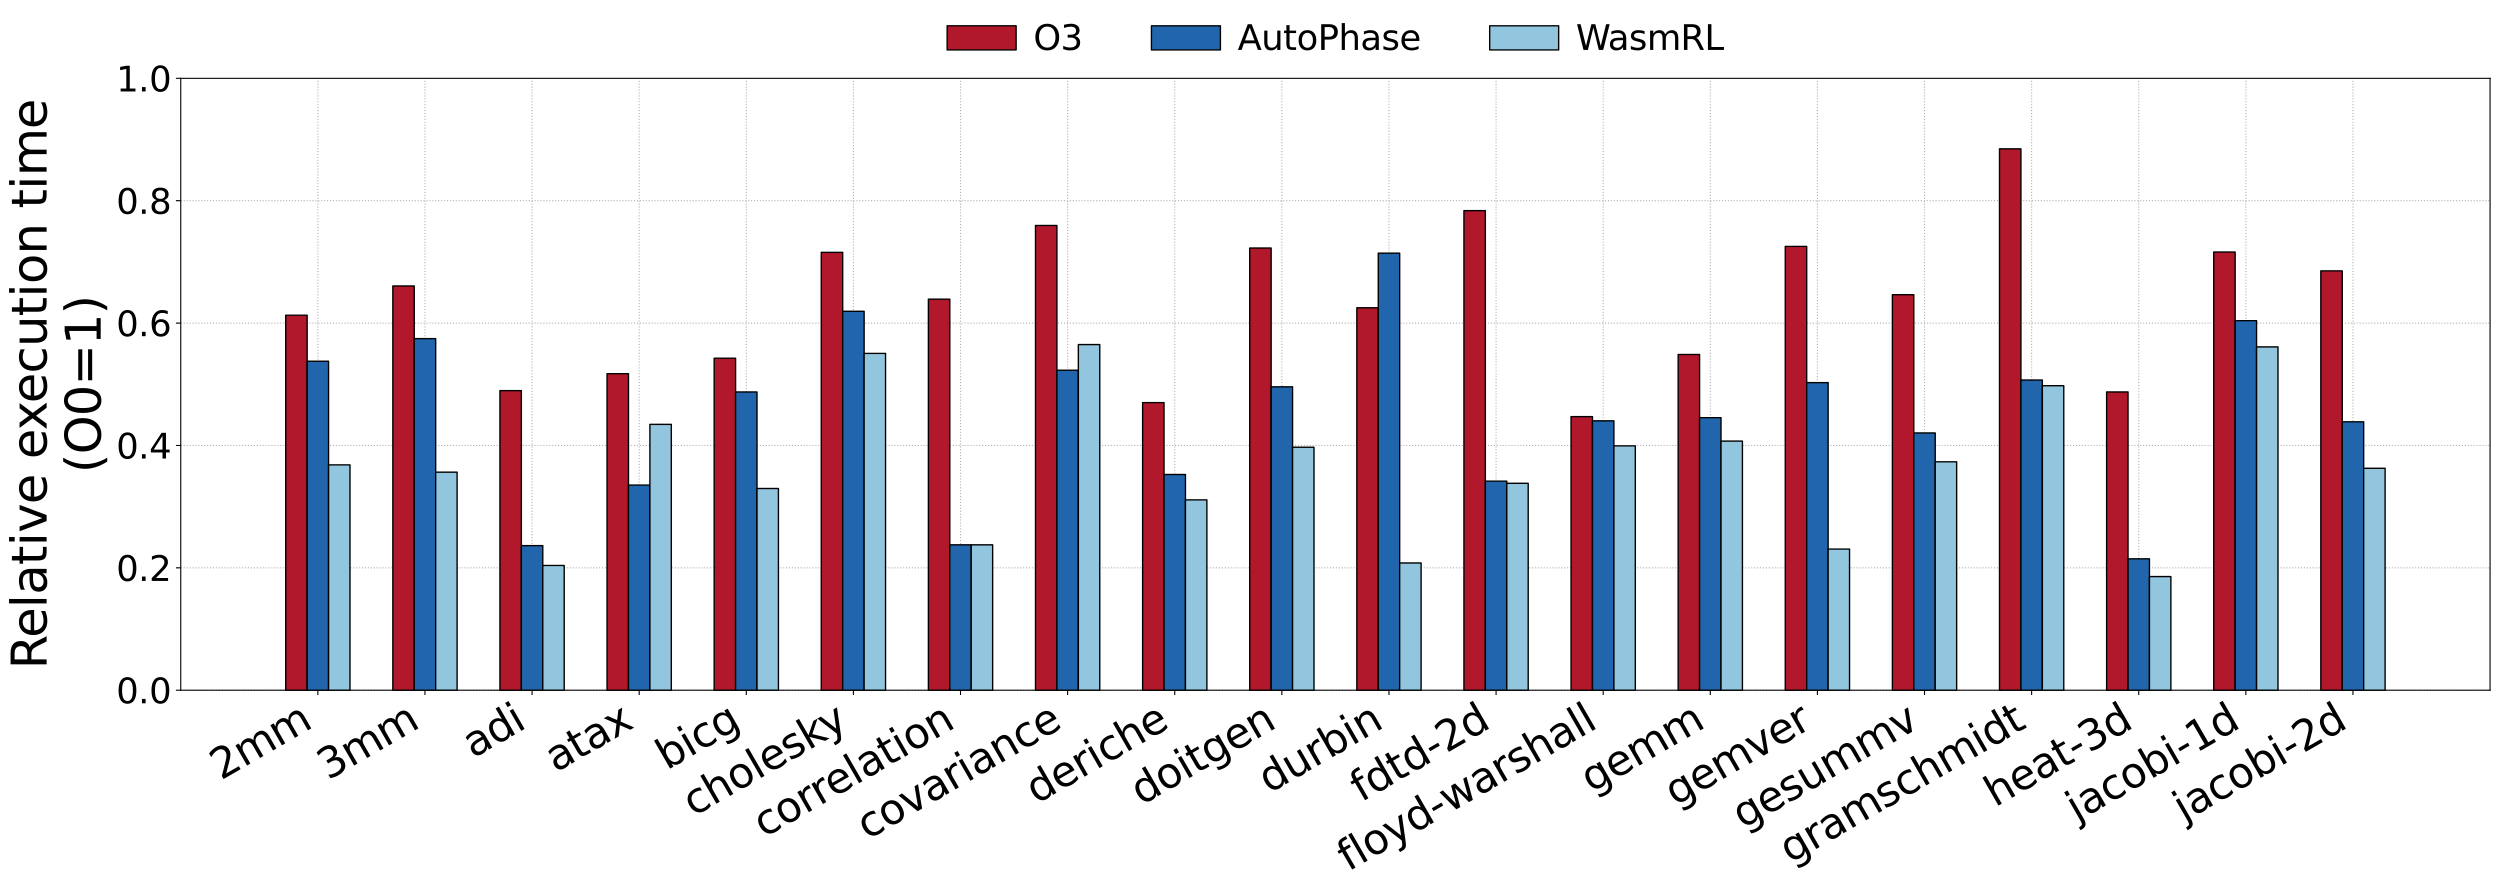 <?xml version="1.0" encoding="utf-8" standalone="no"?>
<!DOCTYPE svg PUBLIC "-//W3C//DTD SVG 1.1//EN"
  "http://www.w3.org/Graphics/SVG/1.1/DTD/svg11.dtd">
<svg xmlns:xlink="http://www.w3.org/1999/xlink" width="1812.224pt" height="644.568pt" viewBox="0 0 1812.224 644.568" xmlns="http://www.w3.org/2000/svg" version="1.1">
 <defs>
  <style type="text/css">*{stroke-linejoin: round; stroke-linecap: butt}</style>
 </defs>
 <g id="figure_1">
  <g id="patch_1">
   <path d="M 0 644.568 
L 1812.224 644.568 
L 1812.224 0 
L 0 0 
z
" style="fill: #ffffff"/>
  </g>
  <g id="axes_1">
   <g id="patch_2">
    <path d="M 131.024 500.313 
L 1805.024 500.313 
L 1805.024 56.793 
L 131.024 56.793 
z
" style="fill: #ffffff"/>
   </g>
   <g id="matplotlib.axis_1">
    <g id="xtick_1">
     <g id="line2d_1">
      <path d="M 230.408 500.313 
L 230.408 56.793 
" clip-path="url(#p1266fd84d9)" style="fill: none; stroke-dasharray: 0.8,1.32; stroke-dashoffset: 0; stroke: #b0b0b0; stroke-width: 0.8"/>
     </g>
     <g id="line2d_2">
      <defs>
       <path id="m2495b7298d" d="M 0 0 
L 0 3.5 
" style="stroke: #000000; stroke-width: 0.8"/>
      </defs>
      <g>
       <use xlink:href="#m2495b7298d" x="230.408" y="500.313" style="stroke: #000000; stroke-width: 0.8"/>
      </g>
     </g>
     <g id="text_1">
      <!-- 2mm -->
      <g transform="translate(160.144 565.82) rotate(-30) scale(0.3 -0.3)">
       <defs>
        <path id="DejaVuSans-32" d="M 1228 531 
L 3431 531 
L 3431 0 
L 469 0 
L 469 531 
Q 828 903 1448 1529 
Q 2069 2156 2228 2338 
Q 2531 2678 2651 2914 
Q 2772 3150 2772 3378 
Q 2772 3750 2511 3984 
Q 2250 4219 1831 4219 
Q 1534 4219 1204 4116 
Q 875 4013 500 3803 
L 500 4441 
Q 881 4594 1212 4672 
Q 1544 4750 1819 4750 
Q 2544 4750 2975 4387 
Q 3406 4025 3406 3419 
Q 3406 3131 3298 2873 
Q 3191 2616 2906 2266 
Q 2828 2175 2409 1742 
Q 1991 1309 1228 531 
z
" transform="scale(0.016)"/>
        <path id="DejaVuSans-6d" d="M 3328 2828 
Q 3544 3216 3844 3400 
Q 4144 3584 4550 3584 
Q 5097 3584 5394 3201 
Q 5691 2819 5691 2113 
L 5691 0 
L 5113 0 
L 5113 2094 
Q 5113 2597 4934 2840 
Q 4756 3084 4391 3084 
Q 3944 3084 3684 2787 
Q 3425 2491 3425 1978 
L 3425 0 
L 2847 0 
L 2847 2094 
Q 2847 2600 2669 2842 
Q 2491 3084 2119 3084 
Q 1678 3084 1418 2786 
Q 1159 2488 1159 1978 
L 1159 0 
L 581 0 
L 581 3500 
L 1159 3500 
L 1159 2956 
Q 1356 3278 1631 3431 
Q 1906 3584 2284 3584 
Q 2666 3584 2933 3390 
Q 3200 3197 3328 2828 
z
" transform="scale(0.016)"/>
       </defs>
       <use xlink:href="#DejaVuSans-32"/>
       <use xlink:href="#DejaVuSans-6d" x="63.623"/>
       <use xlink:href="#DejaVuSans-6d" x="161.035"/>
      </g>
     </g>
    </g>
    <g id="xtick_2">
     <g id="line2d_3">
      <path d="M 308.051 500.313 
L 308.051 56.793 
" clip-path="url(#p1266fd84d9)" style="fill: none; stroke-dasharray: 0.8,1.32; stroke-dashoffset: 0; stroke: #b0b0b0; stroke-width: 0.8"/>
     </g>
     <g id="line2d_4">
      <g>
       <use xlink:href="#m2495b7298d" x="308.051" y="500.313" style="stroke: #000000; stroke-width: 0.8"/>
      </g>
     </g>
     <g id="text_2">
      <!-- 3mm -->
      <g transform="translate(237.788 565.82) rotate(-30) scale(0.3 -0.3)">
       <defs>
        <path id="DejaVuSans-33" d="M 2597 2516 
Q 3050 2419 3304 2112 
Q 3559 1806 3559 1356 
Q 3559 666 3084 287 
Q 2609 -91 1734 -91 
Q 1441 -91 1130 -33 
Q 819 25 488 141 
L 488 750 
Q 750 597 1062 519 
Q 1375 441 1716 441 
Q 2309 441 2620 675 
Q 2931 909 2931 1356 
Q 2931 1769 2642 2001 
Q 2353 2234 1838 2234 
L 1294 2234 
L 1294 2753 
L 1863 2753 
Q 2328 2753 2575 2939 
Q 2822 3125 2822 3475 
Q 2822 3834 2567 4026 
Q 2313 4219 1838 4219 
Q 1578 4219 1281 4162 
Q 984 4106 628 3988 
L 628 4550 
Q 988 4650 1302 4700 
Q 1616 4750 1894 4750 
Q 2613 4750 3031 4423 
Q 3450 4097 3450 3541 
Q 3450 3153 3228 2886 
Q 3006 2619 2597 2516 
z
" transform="scale(0.016)"/>
       </defs>
       <use xlink:href="#DejaVuSans-33"/>
       <use xlink:href="#DejaVuSans-6d" x="63.623"/>
       <use xlink:href="#DejaVuSans-6d" x="161.035"/>
      </g>
     </g>
    </g>
    <g id="xtick_3">
     <g id="line2d_5">
      <path d="M 385.695 500.313 
L 385.695 56.793 
" clip-path="url(#p1266fd84d9)" style="fill: none; stroke-dasharray: 0.8,1.32; stroke-dashoffset: 0; stroke: #b0b0b0; stroke-width: 0.8"/>
     </g>
     <g id="line2d_6">
      <g>
       <use xlink:href="#m2495b7298d" x="385.695" y="500.313" style="stroke: #000000; stroke-width: 0.8"/>
      </g>
     </g>
     <g id="text_3">
      <!-- adi -->
      <g transform="translate(342.943 549.936) rotate(-30) scale(0.3 -0.3)">
       <defs>
        <path id="DejaVuSans-61" d="M 2194 1759 
Q 1497 1759 1228 1600 
Q 959 1441 959 1056 
Q 959 750 1161 570 
Q 1363 391 1709 391 
Q 2188 391 2477 730 
Q 2766 1069 2766 1631 
L 2766 1759 
L 2194 1759 
z
M 3341 1997 
L 3341 0 
L 2766 0 
L 2766 531 
Q 2569 213 2275 61 
Q 1981 -91 1556 -91 
Q 1019 -91 701 211 
Q 384 513 384 1019 
Q 384 1609 779 1909 
Q 1175 2209 1959 2209 
L 2766 2209 
L 2766 2266 
Q 2766 2663 2505 2880 
Q 2244 3097 1772 3097 
Q 1472 3097 1187 3025 
Q 903 2953 641 2809 
L 641 3341 
Q 956 3463 1253 3523 
Q 1550 3584 1831 3584 
Q 2591 3584 2966 3190 
Q 3341 2797 3341 1997 
z
" transform="scale(0.016)"/>
        <path id="DejaVuSans-64" d="M 2906 2969 
L 2906 4863 
L 3481 4863 
L 3481 0 
L 2906 0 
L 2906 525 
Q 2725 213 2448 61 
Q 2172 -91 1784 -91 
Q 1150 -91 751 415 
Q 353 922 353 1747 
Q 353 2572 751 3078 
Q 1150 3584 1784 3584 
Q 2172 3584 2448 3432 
Q 2725 3281 2906 2969 
z
M 947 1747 
Q 947 1113 1208 752 
Q 1469 391 1925 391 
Q 2381 391 2643 752 
Q 2906 1113 2906 1747 
Q 2906 2381 2643 2742 
Q 2381 3103 1925 3103 
Q 1469 3103 1208 2742 
Q 947 2381 947 1747 
z
" transform="scale(0.016)"/>
        <path id="DejaVuSans-69" d="M 603 3500 
L 1178 3500 
L 1178 0 
L 603 0 
L 603 3500 
z
M 603 4863 
L 1178 4863 
L 1178 4134 
L 603 4134 
L 603 4863 
z
" transform="scale(0.016)"/>
       </defs>
       <use xlink:href="#DejaVuSans-61"/>
       <use xlink:href="#DejaVuSans-64" x="61.279"/>
       <use xlink:href="#DejaVuSans-69" x="124.756"/>
      </g>
     </g>
    </g>
    <g id="xtick_4">
     <g id="line2d_7">
      <path d="M 463.339 500.313 
L 463.339 56.793 
" clip-path="url(#p1266fd84d9)" style="fill: none; stroke-dasharray: 0.8,1.32; stroke-dashoffset: 0; stroke: #b0b0b0; stroke-width: 0.8"/>
     </g>
     <g id="line2d_8">
      <g>
       <use xlink:href="#m2495b7298d" x="463.339" y="500.313" style="stroke: #000000; stroke-width: 0.8"/>
      </g>
     </g>
     <g id="text_4">
      <!-- atax -->
      <g transform="translate(402.814 560.197) rotate(-30) scale(0.3 -0.3)">
       <defs>
        <path id="DejaVuSans-74" d="M 1172 4494 
L 1172 3500 
L 2356 3500 
L 2356 3053 
L 1172 3053 
L 1172 1153 
Q 1172 725 1289 603 
Q 1406 481 1766 481 
L 2356 481 
L 2356 0 
L 1766 0 
Q 1100 0 847 248 
Q 594 497 594 1153 
L 594 3053 
L 172 3053 
L 172 3500 
L 594 3500 
L 594 4494 
L 1172 4494 
z
" transform="scale(0.016)"/>
        <path id="DejaVuSans-78" d="M 3513 3500 
L 2247 1797 
L 3578 0 
L 2900 0 
L 1881 1375 
L 863 0 
L 184 0 
L 1544 1831 
L 300 3500 
L 978 3500 
L 1906 2253 
L 2834 3500 
L 3513 3500 
z
" transform="scale(0.016)"/>
       </defs>
       <use xlink:href="#DejaVuSans-61"/>
       <use xlink:href="#DejaVuSans-74" x="61.279"/>
       <use xlink:href="#DejaVuSans-61" x="100.488"/>
       <use xlink:href="#DejaVuSans-78" x="161.768"/>
      </g>
     </g>
    </g>
    <g id="xtick_5">
     <g id="line2d_9">
      <path d="M 540.983 500.313 
L 540.983 56.793 
" clip-path="url(#p1266fd84d9)" style="fill: none; stroke-dasharray: 0.8,1.32; stroke-dashoffset: 0; stroke: #b0b0b0; stroke-width: 0.8"/>
     </g>
     <g id="line2d_10">
      <g>
       <use xlink:href="#m2495b7298d" x="540.983" y="500.313" style="stroke: #000000; stroke-width: 0.8"/>
      </g>
     </g>
     <g id="text_5">
      <!-- bicg -->
      <g transform="translate(483.373 558.514) rotate(-30) scale(0.3 -0.3)">
       <defs>
        <path id="DejaVuSans-62" d="M 3116 1747 
Q 3116 2381 2855 2742 
Q 2594 3103 2138 3103 
Q 1681 3103 1420 2742 
Q 1159 2381 1159 1747 
Q 1159 1113 1420 752 
Q 1681 391 2138 391 
Q 2594 391 2855 752 
Q 3116 1113 3116 1747 
z
M 1159 2969 
Q 1341 3281 1617 3432 
Q 1894 3584 2278 3584 
Q 2916 3584 3314 3078 
Q 3713 2572 3713 1747 
Q 3713 922 3314 415 
Q 2916 -91 2278 -91 
Q 1894 -91 1617 61 
Q 1341 213 1159 525 
L 1159 0 
L 581 0 
L 581 4863 
L 1159 4863 
L 1159 2969 
z
" transform="scale(0.016)"/>
        <path id="DejaVuSans-63" d="M 3122 3366 
L 3122 2828 
Q 2878 2963 2633 3030 
Q 2388 3097 2138 3097 
Q 1578 3097 1268 2742 
Q 959 2388 959 1747 
Q 959 1106 1268 751 
Q 1578 397 2138 397 
Q 2388 397 2633 464 
Q 2878 531 3122 666 
L 3122 134 
Q 2881 22 2623 -34 
Q 2366 -91 2075 -91 
Q 1284 -91 818 406 
Q 353 903 353 1747 
Q 353 2603 823 3093 
Q 1294 3584 2113 3584 
Q 2378 3584 2631 3529 
Q 2884 3475 3122 3366 
z
" transform="scale(0.016)"/>
        <path id="DejaVuSans-67" d="M 2906 1791 
Q 2906 2416 2648 2759 
Q 2391 3103 1925 3103 
Q 1463 3103 1205 2759 
Q 947 2416 947 1791 
Q 947 1169 1205 825 
Q 1463 481 1925 481 
Q 2391 481 2648 825 
Q 2906 1169 2906 1791 
z
M 3481 434 
Q 3481 -459 3084 -895 
Q 2688 -1331 1869 -1331 
Q 1566 -1331 1297 -1286 
Q 1028 -1241 775 -1147 
L 775 -588 
Q 1028 -725 1275 -790 
Q 1522 -856 1778 -856 
Q 2344 -856 2625 -561 
Q 2906 -266 2906 331 
L 2906 616 
Q 2728 306 2450 153 
Q 2172 0 1784 0 
Q 1141 0 747 490 
Q 353 981 353 1791 
Q 353 2603 747 3093 
Q 1141 3584 1784 3584 
Q 2172 3584 2450 3431 
Q 2728 3278 2906 2969 
L 2906 3500 
L 3481 3500 
L 3481 434 
z
" transform="scale(0.016)"/>
       </defs>
       <use xlink:href="#DejaVuSans-62"/>
       <use xlink:href="#DejaVuSans-69" x="63.477"/>
       <use xlink:href="#DejaVuSans-63" x="91.26"/>
       <use xlink:href="#DejaVuSans-67" x="146.24"/>
      </g>
     </g>
    </g>
    <g id="xtick_6">
     <g id="line2d_11">
      <path d="M 618.627 500.313 
L 618.627 56.793 
" clip-path="url(#p1266fd84d9)" style="fill: none; stroke-dasharray: 0.8,1.32; stroke-dashoffset: 0; stroke: #b0b0b0; stroke-width: 0.8"/>
     </g>
     <g id="line2d_12">
      <g>
       <use xlink:href="#m2495b7298d" x="618.627" y="500.313" style="stroke: #000000; stroke-width: 0.8"/>
      </g>
     </g>
     <g id="text_6">
      <!-- cholesky -->
      <g transform="translate(502.641 592.217) rotate(-30) scale(0.3 -0.3)">
       <defs>
        <path id="DejaVuSans-68" d="M 3513 2113 
L 3513 0 
L 2938 0 
L 2938 2094 
Q 2938 2591 2744 2837 
Q 2550 3084 2163 3084 
Q 1697 3084 1428 2787 
Q 1159 2491 1159 1978 
L 1159 0 
L 581 0 
L 581 4863 
L 1159 4863 
L 1159 2956 
Q 1366 3272 1645 3428 
Q 1925 3584 2291 3584 
Q 2894 3584 3203 3211 
Q 3513 2838 3513 2113 
z
" transform="scale(0.016)"/>
        <path id="DejaVuSans-6f" d="M 1959 3097 
Q 1497 3097 1228 2736 
Q 959 2375 959 1747 
Q 959 1119 1226 758 
Q 1494 397 1959 397 
Q 2419 397 2687 759 
Q 2956 1122 2956 1747 
Q 2956 2369 2687 2733 
Q 2419 3097 1959 3097 
z
M 1959 3584 
Q 2709 3584 3137 3096 
Q 3566 2609 3566 1747 
Q 3566 888 3137 398 
Q 2709 -91 1959 -91 
Q 1206 -91 779 398 
Q 353 888 353 1747 
Q 353 2609 779 3096 
Q 1206 3584 1959 3584 
z
" transform="scale(0.016)"/>
        <path id="DejaVuSans-6c" d="M 603 4863 
L 1178 4863 
L 1178 0 
L 603 0 
L 603 4863 
z
" transform="scale(0.016)"/>
        <path id="DejaVuSans-65" d="M 3597 1894 
L 3597 1613 
L 953 1613 
Q 991 1019 1311 708 
Q 1631 397 2203 397 
Q 2534 397 2845 478 
Q 3156 559 3463 722 
L 3463 178 
Q 3153 47 2828 -22 
Q 2503 -91 2169 -91 
Q 1331 -91 842 396 
Q 353 884 353 1716 
Q 353 2575 817 3079 
Q 1281 3584 2069 3584 
Q 2775 3584 3186 3129 
Q 3597 2675 3597 1894 
z
M 3022 2063 
Q 3016 2534 2758 2815 
Q 2500 3097 2075 3097 
Q 1594 3097 1305 2825 
Q 1016 2553 972 2059 
L 3022 2063 
z
" transform="scale(0.016)"/>
        <path id="DejaVuSans-73" d="M 2834 3397 
L 2834 2853 
Q 2591 2978 2328 3040 
Q 2066 3103 1784 3103 
Q 1356 3103 1142 2972 
Q 928 2841 928 2578 
Q 928 2378 1081 2264 
Q 1234 2150 1697 2047 
L 1894 2003 
Q 2506 1872 2764 1633 
Q 3022 1394 3022 966 
Q 3022 478 2636 193 
Q 2250 -91 1575 -91 
Q 1294 -91 989 -36 
Q 684 19 347 128 
L 347 722 
Q 666 556 975 473 
Q 1284 391 1588 391 
Q 1994 391 2212 530 
Q 2431 669 2431 922 
Q 2431 1156 2273 1281 
Q 2116 1406 1581 1522 
L 1381 1569 
Q 847 1681 609 1914 
Q 372 2147 372 2553 
Q 372 3047 722 3315 
Q 1072 3584 1716 3584 
Q 2034 3584 2315 3537 
Q 2597 3491 2834 3397 
z
" transform="scale(0.016)"/>
        <path id="DejaVuSans-6b" d="M 581 4863 
L 1159 4863 
L 1159 1991 
L 2875 3500 
L 3609 3500 
L 1753 1863 
L 3688 0 
L 2938 0 
L 1159 1709 
L 1159 0 
L 581 0 
L 581 4863 
z
" transform="scale(0.016)"/>
        <path id="DejaVuSans-79" d="M 2059 -325 
Q 1816 -950 1584 -1140 
Q 1353 -1331 966 -1331 
L 506 -1331 
L 506 -850 
L 844 -850 
Q 1081 -850 1212 -737 
Q 1344 -625 1503 -206 
L 1606 56 
L 191 3500 
L 800 3500 
L 1894 763 
L 2988 3500 
L 3597 3500 
L 2059 -325 
z
" transform="scale(0.016)"/>
       </defs>
       <use xlink:href="#DejaVuSans-63"/>
       <use xlink:href="#DejaVuSans-68" x="54.98"/>
       <use xlink:href="#DejaVuSans-6f" x="118.359"/>
       <use xlink:href="#DejaVuSans-6c" x="179.541"/>
       <use xlink:href="#DejaVuSans-65" x="207.324"/>
       <use xlink:href="#DejaVuSans-73" x="268.848"/>
       <use xlink:href="#DejaVuSans-6b" x="320.947"/>
       <use xlink:href="#DejaVuSans-79" x="375.232"/>
      </g>
     </g>
    </g>
    <g id="xtick_7">
     <g id="line2d_13">
      <path d="M 696.27 500.313 
L 696.27 56.793 
" clip-path="url(#p1266fd84d9)" style="fill: none; stroke-dasharray: 0.8,1.32; stroke-dashoffset: 0; stroke: #b0b0b0; stroke-width: 0.8"/>
     </g>
     <g id="line2d_14">
      <g>
       <use xlink:href="#m2495b7298d" x="696.27" y="500.313" style="stroke: #000000; stroke-width: 0.8"/>
      </g>
     </g>
     <g id="text_7">
      <!-- correlation -->
      <g transform="translate(553.756 607.534) rotate(-30) scale(0.3 -0.3)">
       <defs>
        <path id="DejaVuSans-72" d="M 2631 2963 
Q 2534 3019 2420 3045 
Q 2306 3072 2169 3072 
Q 1681 3072 1420 2755 
Q 1159 2438 1159 1844 
L 1159 0 
L 581 0 
L 581 3500 
L 1159 3500 
L 1159 2956 
Q 1341 3275 1631 3429 
Q 1922 3584 2338 3584 
Q 2397 3584 2469 3576 
Q 2541 3569 2628 3553 
L 2631 2963 
z
" transform="scale(0.016)"/>
        <path id="DejaVuSans-6e" d="M 3513 2113 
L 3513 0 
L 2938 0 
L 2938 2094 
Q 2938 2591 2744 2837 
Q 2550 3084 2163 3084 
Q 1697 3084 1428 2787 
Q 1159 2491 1159 1978 
L 1159 0 
L 581 0 
L 581 3500 
L 1159 3500 
L 1159 2956 
Q 1366 3272 1645 3428 
Q 1925 3584 2291 3584 
Q 2894 3584 3203 3211 
Q 3513 2838 3513 2113 
z
" transform="scale(0.016)"/>
       </defs>
       <use xlink:href="#DejaVuSans-63"/>
       <use xlink:href="#DejaVuSans-6f" x="54.98"/>
       <use xlink:href="#DejaVuSans-72" x="116.162"/>
       <use xlink:href="#DejaVuSans-72" x="155.525"/>
       <use xlink:href="#DejaVuSans-65" x="194.389"/>
       <use xlink:href="#DejaVuSans-6c" x="255.912"/>
       <use xlink:href="#DejaVuSans-61" x="283.695"/>
       <use xlink:href="#DejaVuSans-74" x="344.975"/>
       <use xlink:href="#DejaVuSans-69" x="384.184"/>
       <use xlink:href="#DejaVuSans-6f" x="411.967"/>
       <use xlink:href="#DejaVuSans-6e" x="473.148"/>
      </g>
     </g>
    </g>
    <g id="xtick_8">
     <g id="line2d_15">
      <path d="M 773.914 500.313 
L 773.914 56.793 
" clip-path="url(#p1266fd84d9)" style="fill: none; stroke-dasharray: 0.8,1.32; stroke-dashoffset: 0; stroke: #b0b0b0; stroke-width: 0.8"/>
     </g>
     <g id="line2d_16">
      <g>
       <use xlink:href="#m2495b7298d" x="773.914" y="500.313" style="stroke: #000000; stroke-width: 0.8"/>
      </g>
     </g>
     <g id="text_8">
      <!-- covariance -->
      <g transform="translate(628.757 609.06) rotate(-30) scale(0.3 -0.3)">
       <defs>
        <path id="DejaVuSans-76" d="M 191 3500 
L 800 3500 
L 1894 563 
L 2988 3500 
L 3597 3500 
L 2284 0 
L 1503 0 
L 191 3500 
z
" transform="scale(0.016)"/>
       </defs>
       <use xlink:href="#DejaVuSans-63"/>
       <use xlink:href="#DejaVuSans-6f" x="54.98"/>
       <use xlink:href="#DejaVuSans-76" x="116.162"/>
       <use xlink:href="#DejaVuSans-61" x="175.342"/>
       <use xlink:href="#DejaVuSans-72" x="236.621"/>
       <use xlink:href="#DejaVuSans-69" x="277.734"/>
       <use xlink:href="#DejaVuSans-61" x="305.518"/>
       <use xlink:href="#DejaVuSans-6e" x="366.797"/>
       <use xlink:href="#DejaVuSans-63" x="430.176"/>
       <use xlink:href="#DejaVuSans-65" x="485.156"/>
      </g>
     </g>
    </g>
    <g id="xtick_9">
     <g id="line2d_17">
      <path d="M 851.558 500.313 
L 851.558 56.793 
" clip-path="url(#p1266fd84d9)" style="fill: none; stroke-dasharray: 0.8,1.32; stroke-dashoffset: 0; stroke: #b0b0b0; stroke-width: 0.8"/>
     </g>
     <g id="line2d_18">
      <g>
       <use xlink:href="#m2495b7298d" x="851.558" y="500.313" style="stroke: #000000; stroke-width: 0.8"/>
      </g>
     </g>
     <g id="text_9">
      <!-- deriche -->
      <g transform="translate(751.323 583.124) rotate(-30) scale(0.3 -0.3)">
       <use xlink:href="#DejaVuSans-64"/>
       <use xlink:href="#DejaVuSans-65" x="63.477"/>
       <use xlink:href="#DejaVuSans-72" x="125"/>
       <use xlink:href="#DejaVuSans-69" x="166.113"/>
       <use xlink:href="#DejaVuSans-63" x="193.896"/>
       <use xlink:href="#DejaVuSans-68" x="248.877"/>
       <use xlink:href="#DejaVuSans-65" x="312.256"/>
      </g>
     </g>
    </g>
    <g id="xtick_10">
     <g id="line2d_19">
      <path d="M 929.202 500.313 
L 929.202 56.793 
" clip-path="url(#p1266fd84d9)" style="fill: none; stroke-dasharray: 0.8,1.32; stroke-dashoffset: 0; stroke: #b0b0b0; stroke-width: 0.8"/>
     </g>
     <g id="line2d_20">
      <g>
       <use xlink:href="#m2495b7298d" x="929.202" y="500.313" style="stroke: #000000; stroke-width: 0.8"/>
      </g>
     </g>
     <g id="text_10">
      <!-- doitgen -->
      <g transform="translate(827.343 584.061) rotate(-30) scale(0.3 -0.3)">
       <use xlink:href="#DejaVuSans-64"/>
       <use xlink:href="#DejaVuSans-6f" x="63.477"/>
       <use xlink:href="#DejaVuSans-69" x="124.658"/>
       <use xlink:href="#DejaVuSans-74" x="152.441"/>
       <use xlink:href="#DejaVuSans-67" x="191.65"/>
       <use xlink:href="#DejaVuSans-65" x="255.127"/>
       <use xlink:href="#DejaVuSans-6e" x="316.65"/>
      </g>
     </g>
    </g>
    <g id="xtick_11">
     <g id="line2d_21">
      <path d="M 1006.845 500.313 
L 1006.845 56.793 
" clip-path="url(#p1266fd84d9)" style="fill: none; stroke-dasharray: 0.8,1.32; stroke-dashoffset: 0; stroke: #b0b0b0; stroke-width: 0.8"/>
     </g>
     <g id="line2d_22">
      <g>
       <use xlink:href="#m2495b7298d" x="1006.845" y="500.313" style="stroke: #000000; stroke-width: 0.8"/>
      </g>
     </g>
     <g id="text_11">
      <!-- durbin -->
      <g transform="translate(919.91 575.446) rotate(-30) scale(0.3 -0.3)">
       <defs>
        <path id="DejaVuSans-75" d="M 544 1381 
L 544 3500 
L 1119 3500 
L 1119 1403 
Q 1119 906 1312 657 
Q 1506 409 1894 409 
Q 2359 409 2629 706 
Q 2900 1003 2900 1516 
L 2900 3500 
L 3475 3500 
L 3475 0 
L 2900 0 
L 2900 538 
Q 2691 219 2414 64 
Q 2138 -91 1772 -91 
Q 1169 -91 856 284 
Q 544 659 544 1381 
z
M 1991 3584 
L 1991 3584 
z
" transform="scale(0.016)"/>
       </defs>
       <use xlink:href="#DejaVuSans-64"/>
       <use xlink:href="#DejaVuSans-75" x="63.477"/>
       <use xlink:href="#DejaVuSans-72" x="126.855"/>
       <use xlink:href="#DejaVuSans-62" x="167.969"/>
       <use xlink:href="#DejaVuSans-69" x="231.445"/>
       <use xlink:href="#DejaVuSans-6e" x="259.229"/>
      </g>
     </g>
    </g>
    <g id="xtick_12">
     <g id="line2d_23">
      <path d="M 1084.489 500.313 
L 1084.489 56.793 
" clip-path="url(#p1266fd84d9)" style="fill: none; stroke-dasharray: 0.8,1.32; stroke-dashoffset: 0; stroke: #b0b0b0; stroke-width: 0.8"/>
     </g>
     <g id="line2d_24">
      <g>
       <use xlink:href="#m2495b7298d" x="1084.489" y="500.313" style="stroke: #000000; stroke-width: 0.8"/>
      </g>
     </g>
     <g id="text_12">
      <!-- fdtd-2d -->
      <g transform="translate(986.654 581.738) rotate(-30) scale(0.3 -0.3)">
       <defs>
        <path id="DejaVuSans-66" d="M 2375 4863 
L 2375 4384 
L 1825 4384 
Q 1516 4384 1395 4259 
Q 1275 4134 1275 3809 
L 1275 3500 
L 2222 3500 
L 2222 3053 
L 1275 3053 
L 1275 0 
L 697 0 
L 697 3053 
L 147 3053 
L 147 3500 
L 697 3500 
L 697 3744 
Q 697 4328 969 4595 
Q 1241 4863 1831 4863 
L 2375 4863 
z
" transform="scale(0.016)"/>
        <path id="DejaVuSans-2d" d="M 313 2009 
L 1997 2009 
L 1997 1497 
L 313 1497 
L 313 2009 
z
" transform="scale(0.016)"/>
       </defs>
       <use xlink:href="#DejaVuSans-66"/>
       <use xlink:href="#DejaVuSans-64" x="35.205"/>
       <use xlink:href="#DejaVuSans-74" x="98.682"/>
       <use xlink:href="#DejaVuSans-64" x="137.891"/>
       <use xlink:href="#DejaVuSans-2d" x="201.367"/>
       <use xlink:href="#DejaVuSans-32" x="237.451"/>
       <use xlink:href="#DejaVuSans-64" x="301.074"/>
      </g>
     </g>
    </g>
    <g id="xtick_13">
     <g id="line2d_25">
      <path d="M 1162.133 500.313 
L 1162.133 56.793 
" clip-path="url(#p1266fd84d9)" style="fill: none; stroke-dasharray: 0.8,1.32; stroke-dashoffset: 0; stroke: #b0b0b0; stroke-width: 0.8"/>
     </g>
     <g id="line2d_26">
      <g>
       <use xlink:href="#m2495b7298d" x="1162.133" y="500.313" style="stroke: #000000; stroke-width: 0.8"/>
      </g>
     </g>
     <g id="text_13">
      <!-- floyd-warshall -->
      <g transform="translate(977.302 631.965) rotate(-30) scale(0.3 -0.3)">
       <defs>
        <path id="DejaVuSans-77" d="M 269 3500 
L 844 3500 
L 1563 769 
L 2278 3500 
L 2956 3500 
L 3675 769 
L 4391 3500 
L 4966 3500 
L 4050 0 
L 3372 0 
L 2619 2869 
L 1863 0 
L 1184 0 
L 269 3500 
z
" transform="scale(0.016)"/>
       </defs>
       <use xlink:href="#DejaVuSans-66"/>
       <use xlink:href="#DejaVuSans-6c" x="35.205"/>
       <use xlink:href="#DejaVuSans-6f" x="62.988"/>
       <use xlink:href="#DejaVuSans-79" x="124.17"/>
       <use xlink:href="#DejaVuSans-64" x="183.35"/>
       <use xlink:href="#DejaVuSans-2d" x="246.826"/>
       <use xlink:href="#DejaVuSans-77" x="282.91"/>
       <use xlink:href="#DejaVuSans-61" x="364.697"/>
       <use xlink:href="#DejaVuSans-72" x="425.977"/>
       <use xlink:href="#DejaVuSans-73" x="467.09"/>
       <use xlink:href="#DejaVuSans-68" x="519.189"/>
       <use xlink:href="#DejaVuSans-61" x="582.568"/>
       <use xlink:href="#DejaVuSans-6c" x="643.848"/>
       <use xlink:href="#DejaVuSans-6c" x="671.631"/>
      </g>
     </g>
    </g>
    <g id="xtick_14">
     <g id="line2d_27">
      <path d="M 1239.777 500.313 
L 1239.777 56.793 
" clip-path="url(#p1266fd84d9)" style="fill: none; stroke-dasharray: 0.8,1.32; stroke-dashoffset: 0; stroke: #b0b0b0; stroke-width: 0.8"/>
     </g>
     <g id="line2d_28">
      <g>
       <use xlink:href="#m2495b7298d" x="1239.777" y="500.313" style="stroke: #000000; stroke-width: 0.8"/>
      </g>
     </g>
     <g id="text_14">
      <!-- gemm -->
      <g transform="translate(1153.564 575.028) rotate(-30) scale(0.3 -0.3)">
       <use xlink:href="#DejaVuSans-67"/>
       <use xlink:href="#DejaVuSans-65" x="63.477"/>
       <use xlink:href="#DejaVuSans-6d" x="125"/>
       <use xlink:href="#DejaVuSans-6d" x="222.412"/>
      </g>
     </g>
    </g>
    <g id="xtick_15">
     <g id="line2d_29">
      <path d="M 1317.421 500.313 
L 1317.421 56.793 
" clip-path="url(#p1266fd84d9)" style="fill: none; stroke-dasharray: 0.8,1.32; stroke-dashoffset: 0; stroke: #b0b0b0; stroke-width: 0.8"/>
     </g>
     <g id="line2d_30">
      <g>
       <use xlink:href="#m2495b7298d" x="1317.421" y="500.313" style="stroke: #000000; stroke-width: 0.8"/>
      </g>
     </g>
     <g id="text_15">
      <!-- gemver -->
      <g transform="translate(1214.47 584.692) rotate(-30) scale(0.3 -0.3)">
       <use xlink:href="#DejaVuSans-67"/>
       <use xlink:href="#DejaVuSans-65" x="63.477"/>
       <use xlink:href="#DejaVuSans-6d" x="125"/>
       <use xlink:href="#DejaVuSans-76" x="222.412"/>
       <use xlink:href="#DejaVuSans-65" x="281.592"/>
       <use xlink:href="#DejaVuSans-72" x="343.115"/>
      </g>
     </g>
    </g>
    <g id="xtick_16">
     <g id="line2d_31">
      <path d="M 1395.064 500.313 
L 1395.064 56.793 
" clip-path="url(#p1266fd84d9)" style="fill: none; stroke-dasharray: 0.8,1.32; stroke-dashoffset: 0; stroke: #b0b0b0; stroke-width: 0.8"/>
     </g>
     <g id="line2d_32">
      <g>
       <use xlink:href="#m2495b7298d" x="1395.064" y="500.313" style="stroke: #000000; stroke-width: 0.8"/>
      </g>
     </g>
     <g id="text_16">
      <!-- gesummv -->
      <g transform="translate(1263.474 601.227) rotate(-30) scale(0.3 -0.3)">
       <use xlink:href="#DejaVuSans-67"/>
       <use xlink:href="#DejaVuSans-65" x="63.477"/>
       <use xlink:href="#DejaVuSans-73" x="125"/>
       <use xlink:href="#DejaVuSans-75" x="177.1"/>
       <use xlink:href="#DejaVuSans-6d" x="240.479"/>
       <use xlink:href="#DejaVuSans-6d" x="337.891"/>
       <use xlink:href="#DejaVuSans-76" x="435.303"/>
      </g>
     </g>
    </g>
    <g id="xtick_17">
     <g id="line2d_33">
      <path d="M 1472.708 500.313 
L 1472.708 56.793 
" clip-path="url(#p1266fd84d9)" style="fill: none; stroke-dasharray: 0.8,1.32; stroke-dashoffset: 0; stroke: #b0b0b0; stroke-width: 0.8"/>
     </g>
     <g id="line2d_34">
      <g>
       <use xlink:href="#m2495b7298d" x="1472.708" y="500.313" style="stroke: #000000; stroke-width: 0.8"/>
      </g>
     </g>
     <g id="text_17">
      <!-- gramschmidt -->
      <g transform="translate(1297.698 626.296) rotate(-30) scale(0.3 -0.3)">
       <use xlink:href="#DejaVuSans-67"/>
       <use xlink:href="#DejaVuSans-72" x="63.477"/>
       <use xlink:href="#DejaVuSans-61" x="104.59"/>
       <use xlink:href="#DejaVuSans-6d" x="165.869"/>
       <use xlink:href="#DejaVuSans-73" x="263.281"/>
       <use xlink:href="#DejaVuSans-63" x="315.381"/>
       <use xlink:href="#DejaVuSans-68" x="370.361"/>
       <use xlink:href="#DejaVuSans-6d" x="433.74"/>
       <use xlink:href="#DejaVuSans-69" x="531.152"/>
       <use xlink:href="#DejaVuSans-64" x="558.936"/>
       <use xlink:href="#DejaVuSans-74" x="622.412"/>
      </g>
     </g>
    </g>
    <g id="xtick_18">
     <g id="line2d_35">
      <path d="M 1550.352 500.313 
L 1550.352 56.793 
" clip-path="url(#p1266fd84d9)" style="fill: none; stroke-dasharray: 0.8,1.32; stroke-dashoffset: 0; stroke: #b0b0b0; stroke-width: 0.8"/>
     </g>
     <g id="line2d_36">
      <g>
       <use xlink:href="#m2495b7298d" x="1550.352" y="500.313" style="stroke: #000000; stroke-width: 0.8"/>
      </g>
     </g>
     <g id="text_18">
      <!-- heat-3d -->
      <g transform="translate(1446.277 585.341) rotate(-30) scale(0.3 -0.3)">
       <use xlink:href="#DejaVuSans-68"/>
       <use xlink:href="#DejaVuSans-65" x="63.379"/>
       <use xlink:href="#DejaVuSans-61" x="124.902"/>
       <use xlink:href="#DejaVuSans-74" x="186.182"/>
       <use xlink:href="#DejaVuSans-2d" x="225.391"/>
       <use xlink:href="#DejaVuSans-33" x="261.475"/>
       <use xlink:href="#DejaVuSans-64" x="325.098"/>
      </g>
     </g>
    </g>
    <g id="xtick_19">
     <g id="line2d_37">
      <path d="M 1627.996 500.313 
L 1627.996 56.793 
" clip-path="url(#p1266fd84d9)" style="fill: none; stroke-dasharray: 0.8,1.32; stroke-dashoffset: 0; stroke: #b0b0b0; stroke-width: 0.8"/>
     </g>
     <g id="line2d_38">
      <g>
       <use xlink:href="#m2495b7298d" x="1627.996" y="500.313" style="stroke: #000000; stroke-width: 0.8"/>
      </g>
     </g>
     <g id="text_19">
      <!-- jacobi-1d -->
      <g transform="translate(1505.446 596.007) rotate(-30) scale(0.3 -0.3)">
       <defs>
        <path id="DejaVuSans-6a" d="M 603 3500 
L 1178 3500 
L 1178 -63 
Q 1178 -731 923 -1031 
Q 669 -1331 103 -1331 
L -116 -1331 
L -116 -844 
L 38 -844 
Q 366 -844 484 -692 
Q 603 -541 603 -63 
L 603 3500 
z
M 603 4863 
L 1178 4863 
L 1178 4134 
L 603 4134 
L 603 4863 
z
" transform="scale(0.016)"/>
        <path id="DejaVuSans-31" d="M 794 531 
L 1825 531 
L 1825 4091 
L 703 3866 
L 703 4441 
L 1819 4666 
L 2450 4666 
L 2450 531 
L 3481 531 
L 3481 0 
L 794 0 
L 794 531 
z
" transform="scale(0.016)"/>
       </defs>
       <use xlink:href="#DejaVuSans-6a"/>
       <use xlink:href="#DejaVuSans-61" x="27.783"/>
       <use xlink:href="#DejaVuSans-63" x="89.062"/>
       <use xlink:href="#DejaVuSans-6f" x="144.043"/>
       <use xlink:href="#DejaVuSans-62" x="205.225"/>
       <use xlink:href="#DejaVuSans-69" x="268.701"/>
       <use xlink:href="#DejaVuSans-2d" x="296.484"/>
       <use xlink:href="#DejaVuSans-31" x="332.568"/>
       <use xlink:href="#DejaVuSans-64" x="396.191"/>
      </g>
     </g>
    </g>
    <g id="xtick_20">
     <g id="line2d_39">
      <path d="M 1705.64 500.313 
L 1705.64 56.793 
" clip-path="url(#p1266fd84d9)" style="fill: none; stroke-dasharray: 0.8,1.32; stroke-dashoffset: 0; stroke: #b0b0b0; stroke-width: 0.8"/>
     </g>
     <g id="line2d_40">
      <g>
       <use xlink:href="#m2495b7298d" x="1705.64" y="500.313" style="stroke: #000000; stroke-width: 0.8"/>
      </g>
     </g>
     <g id="text_20">
      <!-- jacobi-2d -->
      <g transform="translate(1583.09 596.007) rotate(-30) scale(0.3 -0.3)">
       <use xlink:href="#DejaVuSans-6a"/>
       <use xlink:href="#DejaVuSans-61" x="27.783"/>
       <use xlink:href="#DejaVuSans-63" x="89.062"/>
       <use xlink:href="#DejaVuSans-6f" x="144.043"/>
       <use xlink:href="#DejaVuSans-62" x="205.225"/>
       <use xlink:href="#DejaVuSans-69" x="268.701"/>
       <use xlink:href="#DejaVuSans-2d" x="296.484"/>
       <use xlink:href="#DejaVuSans-32" x="332.568"/>
       <use xlink:href="#DejaVuSans-64" x="396.191"/>
      </g>
     </g>
    </g>
   </g>
   <g id="matplotlib.axis_2">
    <g id="ytick_1">
     <g id="line2d_41">
      <path d="M 131.024 500.313 
L 1805.024 500.313 
" clip-path="url(#p1266fd84d9)" style="fill: none; stroke-dasharray: 0.8,1.32; stroke-dashoffset: 0; stroke: #b0b0b0; stroke-width: 0.8"/>
     </g>
     <g id="line2d_42">
      <defs>
       <path id="m89dc8aa3db" d="M 0 0 
L -3.5 0 
" style="stroke: #000000; stroke-width: 0.8"/>
      </defs>
      <g>
       <use xlink:href="#m89dc8aa3db" x="131.024" y="500.313" style="stroke: #000000; stroke-width: 0.8"/>
      </g>
     </g>
     <g id="text_21">
      <!-- 0.0 -->
      <g transform="translate(84.266 509.811) scale(0.25 -0.25)">
       <defs>
        <path id="DejaVuSans-30" d="M 2034 4250 
Q 1547 4250 1301 3770 
Q 1056 3291 1056 2328 
Q 1056 1369 1301 889 
Q 1547 409 2034 409 
Q 2525 409 2770 889 
Q 3016 1369 3016 2328 
Q 3016 3291 2770 3770 
Q 2525 4250 2034 4250 
z
M 2034 4750 
Q 2819 4750 3233 4129 
Q 3647 3509 3647 2328 
Q 3647 1150 3233 529 
Q 2819 -91 2034 -91 
Q 1250 -91 836 529 
Q 422 1150 422 2328 
Q 422 3509 836 4129 
Q 1250 4750 2034 4750 
z
" transform="scale(0.016)"/>
        <path id="DejaVuSans-2e" d="M 684 794 
L 1344 794 
L 1344 0 
L 684 0 
L 684 794 
z
" transform="scale(0.016)"/>
       </defs>
       <use xlink:href="#DejaVuSans-30"/>
       <use xlink:href="#DejaVuSans-2e" x="63.623"/>
       <use xlink:href="#DejaVuSans-30" x="95.41"/>
      </g>
     </g>
    </g>
    <g id="ytick_2">
     <g id="line2d_43">
      <path d="M 131.024 411.609 
L 1805.024 411.609 
" clip-path="url(#p1266fd84d9)" style="fill: none; stroke-dasharray: 0.8,1.32; stroke-dashoffset: 0; stroke: #b0b0b0; stroke-width: 0.8"/>
     </g>
     <g id="line2d_44">
      <g>
       <use xlink:href="#m89dc8aa3db" x="131.024" y="411.609" style="stroke: #000000; stroke-width: 0.8"/>
      </g>
     </g>
     <g id="text_22">
      <!-- 0.2 -->
      <g transform="translate(84.266 421.107) scale(0.25 -0.25)">
       <use xlink:href="#DejaVuSans-30"/>
       <use xlink:href="#DejaVuSans-2e" x="63.623"/>
       <use xlink:href="#DejaVuSans-32" x="95.41"/>
      </g>
     </g>
    </g>
    <g id="ytick_3">
     <g id="line2d_45">
      <path d="M 131.024 322.905 
L 1805.024 322.905 
" clip-path="url(#p1266fd84d9)" style="fill: none; stroke-dasharray: 0.8,1.32; stroke-dashoffset: 0; stroke: #b0b0b0; stroke-width: 0.8"/>
     </g>
     <g id="line2d_46">
      <g>
       <use xlink:href="#m89dc8aa3db" x="131.024" y="322.905" style="stroke: #000000; stroke-width: 0.8"/>
      </g>
     </g>
     <g id="text_23">
      <!-- 0.4 -->
      <g transform="translate(84.266 332.403) scale(0.25 -0.25)">
       <defs>
        <path id="DejaVuSans-34" d="M 2419 4116 
L 825 1625 
L 2419 1625 
L 2419 4116 
z
M 2253 4666 
L 3047 4666 
L 3047 1625 
L 3713 1625 
L 3713 1100 
L 3047 1100 
L 3047 0 
L 2419 0 
L 2419 1100 
L 313 1100 
L 313 1709 
L 2253 4666 
z
" transform="scale(0.016)"/>
       </defs>
       <use xlink:href="#DejaVuSans-30"/>
       <use xlink:href="#DejaVuSans-2e" x="63.623"/>
       <use xlink:href="#DejaVuSans-34" x="95.41"/>
      </g>
     </g>
    </g>
    <g id="ytick_4">
     <g id="line2d_47">
      <path d="M 131.024 234.201 
L 1805.024 234.201 
" clip-path="url(#p1266fd84d9)" style="fill: none; stroke-dasharray: 0.8,1.32; stroke-dashoffset: 0; stroke: #b0b0b0; stroke-width: 0.8"/>
     </g>
     <g id="line2d_48">
      <g>
       <use xlink:href="#m89dc8aa3db" x="131.024" y="234.201" style="stroke: #000000; stroke-width: 0.8"/>
      </g>
     </g>
     <g id="text_24">
      <!-- 0.6 -->
      <g transform="translate(84.266 243.699) scale(0.25 -0.25)">
       <defs>
        <path id="DejaVuSans-36" d="M 2113 2584 
Q 1688 2584 1439 2293 
Q 1191 2003 1191 1497 
Q 1191 994 1439 701 
Q 1688 409 2113 409 
Q 2538 409 2786 701 
Q 3034 994 3034 1497 
Q 3034 2003 2786 2293 
Q 2538 2584 2113 2584 
z
M 3366 4563 
L 3366 3988 
Q 3128 4100 2886 4159 
Q 2644 4219 2406 4219 
Q 1781 4219 1451 3797 
Q 1122 3375 1075 2522 
Q 1259 2794 1537 2939 
Q 1816 3084 2150 3084 
Q 2853 3084 3261 2657 
Q 3669 2231 3669 1497 
Q 3669 778 3244 343 
Q 2819 -91 2113 -91 
Q 1303 -91 875 529 
Q 447 1150 447 2328 
Q 447 3434 972 4092 
Q 1497 4750 2381 4750 
Q 2619 4750 2861 4703 
Q 3103 4656 3366 4563 
z
" transform="scale(0.016)"/>
       </defs>
       <use xlink:href="#DejaVuSans-30"/>
       <use xlink:href="#DejaVuSans-2e" x="63.623"/>
       <use xlink:href="#DejaVuSans-36" x="95.41"/>
      </g>
     </g>
    </g>
    <g id="ytick_5">
     <g id="line2d_49">
      <path d="M 131.024 145.497 
L 1805.024 145.497 
" clip-path="url(#p1266fd84d9)" style="fill: none; stroke-dasharray: 0.8,1.32; stroke-dashoffset: 0; stroke: #b0b0b0; stroke-width: 0.8"/>
     </g>
     <g id="line2d_50">
      <g>
       <use xlink:href="#m89dc8aa3db" x="131.024" y="145.497" style="stroke: #000000; stroke-width: 0.8"/>
      </g>
     </g>
     <g id="text_25">
      <!-- 0.8 -->
      <g transform="translate(84.266 154.995) scale(0.25 -0.25)">
       <defs>
        <path id="DejaVuSans-38" d="M 2034 2216 
Q 1584 2216 1326 1975 
Q 1069 1734 1069 1313 
Q 1069 891 1326 650 
Q 1584 409 2034 409 
Q 2484 409 2743 651 
Q 3003 894 3003 1313 
Q 3003 1734 2745 1975 
Q 2488 2216 2034 2216 
z
M 1403 2484 
Q 997 2584 770 2862 
Q 544 3141 544 3541 
Q 544 4100 942 4425 
Q 1341 4750 2034 4750 
Q 2731 4750 3128 4425 
Q 3525 4100 3525 3541 
Q 3525 3141 3298 2862 
Q 3072 2584 2669 2484 
Q 3125 2378 3379 2068 
Q 3634 1759 3634 1313 
Q 3634 634 3220 271 
Q 2806 -91 2034 -91 
Q 1263 -91 848 271 
Q 434 634 434 1313 
Q 434 1759 690 2068 
Q 947 2378 1403 2484 
z
M 1172 3481 
Q 1172 3119 1398 2916 
Q 1625 2713 2034 2713 
Q 2441 2713 2670 2916 
Q 2900 3119 2900 3481 
Q 2900 3844 2670 4047 
Q 2441 4250 2034 4250 
Q 1625 4250 1398 4047 
Q 1172 3844 1172 3481 
z
" transform="scale(0.016)"/>
       </defs>
       <use xlink:href="#DejaVuSans-30"/>
       <use xlink:href="#DejaVuSans-2e" x="63.623"/>
       <use xlink:href="#DejaVuSans-38" x="95.41"/>
      </g>
     </g>
    </g>
    <g id="ytick_6">
     <g id="line2d_51">
      <path d="M 131.024 56.793 
L 1805.024 56.793 
" clip-path="url(#p1266fd84d9)" style="fill: none; stroke-dasharray: 0.8,1.32; stroke-dashoffset: 0; stroke: #b0b0b0; stroke-width: 0.8"/>
     </g>
     <g id="line2d_52">
      <g>
       <use xlink:href="#m89dc8aa3db" x="131.024" y="56.793" style="stroke: #000000; stroke-width: 0.8"/>
      </g>
     </g>
     <g id="text_26">
      <!-- 1.0 -->
      <g transform="translate(84.266 66.291) scale(0.25 -0.25)">
       <use xlink:href="#DejaVuSans-31"/>
       <use xlink:href="#DejaVuSans-2e" x="63.623"/>
       <use xlink:href="#DejaVuSans-30" x="95.41"/>
      </g>
     </g>
    </g>
    <g id="text_27">
     <!-- Relative execution time -->
     <g transform="translate(33.795 485.061) rotate(-90) scale(0.35 -0.35)">
      <defs>
       <path id="DejaVuSans-52" d="M 2841 2188 
Q 3044 2119 3236 1894 
Q 3428 1669 3622 1275 
L 4263 0 
L 3584 0 
L 2988 1197 
Q 2756 1666 2539 1819 
Q 2322 1972 1947 1972 
L 1259 1972 
L 1259 0 
L 628 0 
L 628 4666 
L 2053 4666 
Q 2853 4666 3247 4331 
Q 3641 3997 3641 3322 
Q 3641 2881 3436 2590 
Q 3231 2300 2841 2188 
z
M 1259 4147 
L 1259 2491 
L 2053 2491 
Q 2509 2491 2742 2702 
Q 2975 2913 2975 3322 
Q 2975 3731 2742 3939 
Q 2509 4147 2053 4147 
L 1259 4147 
z
" transform="scale(0.016)"/>
       <path id="DejaVuSans-20" transform="scale(0.016)"/>
      </defs>
      <use xlink:href="#DejaVuSans-52"/>
      <use xlink:href="#DejaVuSans-65" x="64.982"/>
      <use xlink:href="#DejaVuSans-6c" x="126.506"/>
      <use xlink:href="#DejaVuSans-61" x="154.289"/>
      <use xlink:href="#DejaVuSans-74" x="215.568"/>
      <use xlink:href="#DejaVuSans-69" x="254.777"/>
      <use xlink:href="#DejaVuSans-76" x="282.561"/>
      <use xlink:href="#DejaVuSans-65" x="341.74"/>
      <use xlink:href="#DejaVuSans-20" x="403.264"/>
      <use xlink:href="#DejaVuSans-65" x="435.051"/>
      <use xlink:href="#DejaVuSans-78" x="494.824"/>
      <use xlink:href="#DejaVuSans-65" x="550.879"/>
      <use xlink:href="#DejaVuSans-63" x="612.402"/>
      <use xlink:href="#DejaVuSans-75" x="667.383"/>
      <use xlink:href="#DejaVuSans-74" x="730.762"/>
      <use xlink:href="#DejaVuSans-69" x="769.971"/>
      <use xlink:href="#DejaVuSans-6f" x="797.754"/>
      <use xlink:href="#DejaVuSans-6e" x="858.936"/>
      <use xlink:href="#DejaVuSans-20" x="922.314"/>
      <use xlink:href="#DejaVuSans-74" x="954.102"/>
      <use xlink:href="#DejaVuSans-69" x="993.311"/>
      <use xlink:href="#DejaVuSans-6d" x="1021.094"/>
      <use xlink:href="#DejaVuSans-65" x="1118.506"/>
     </g>
     <!-- (O0=1) -->
     <g transform="translate(72.987 342.917) rotate(-90) scale(0.35 -0.35)">
      <defs>
       <path id="DejaVuSans-28" d="M 1984 4856 
Q 1566 4138 1362 3434 
Q 1159 2731 1159 2009 
Q 1159 1288 1364 580 
Q 1569 -128 1984 -844 
L 1484 -844 
Q 1016 -109 783 600 
Q 550 1309 550 2009 
Q 550 2706 781 3412 
Q 1013 4119 1484 4856 
L 1984 4856 
z
" transform="scale(0.016)"/>
       <path id="DejaVuSans-4f" d="M 2522 4238 
Q 1834 4238 1429 3725 
Q 1025 3213 1025 2328 
Q 1025 1447 1429 934 
Q 1834 422 2522 422 
Q 3209 422 3611 934 
Q 4013 1447 4013 2328 
Q 4013 3213 3611 3725 
Q 3209 4238 2522 4238 
z
M 2522 4750 
Q 3503 4750 4090 4092 
Q 4678 3434 4678 2328 
Q 4678 1225 4090 567 
Q 3503 -91 2522 -91 
Q 1538 -91 948 565 
Q 359 1222 359 2328 
Q 359 3434 948 4092 
Q 1538 4750 2522 4750 
z
" transform="scale(0.016)"/>
       <path id="DejaVuSans-3d" d="M 678 2906 
L 4684 2906 
L 4684 2381 
L 678 2381 
L 678 2906 
z
M 678 1631 
L 4684 1631 
L 4684 1100 
L 678 1100 
L 678 1631 
z
" transform="scale(0.016)"/>
       <path id="DejaVuSans-29" d="M 513 4856 
L 1013 4856 
Q 1481 4119 1714 3412 
Q 1947 2706 1947 2009 
Q 1947 1309 1714 600 
Q 1481 -109 1013 -844 
L 513 -844 
Q 928 -128 1133 580 
Q 1338 1288 1338 2009 
Q 1338 2731 1133 3434 
Q 928 4138 513 4856 
z
" transform="scale(0.016)"/>
      </defs>
      <use xlink:href="#DejaVuSans-28"/>
      <use xlink:href="#DejaVuSans-4f" x="39.014"/>
      <use xlink:href="#DejaVuSans-30" x="117.725"/>
      <use xlink:href="#DejaVuSans-3d" x="181.348"/>
      <use xlink:href="#DejaVuSans-31" x="265.137"/>
      <use xlink:href="#DejaVuSans-29" x="328.76"/>
     </g>
    </g>
   </g>
   <g id="patch_3">
    <path d="M 131.024 500.313 
L 131.024 56.793 
" style="fill: none; stroke: #000000; stroke-width: 0.8; stroke-linejoin: miter; stroke-linecap: square"/>
   </g>
   <g id="patch_4">
    <path d="M 1805.024 500.313 
L 1805.024 56.793 
" style="fill: none; stroke: #000000; stroke-width: 0.8; stroke-linejoin: miter; stroke-linecap: square"/>
   </g>
   <g id="patch_5">
    <path d="M 131.024 500.313 
L 1805.024 500.313 
" style="fill: none; stroke: #000000; stroke-width: 0.8; stroke-linejoin: miter; stroke-linecap: square"/>
   </g>
   <g id="patch_6">
    <path d="M 131.024 56.793 
L 1805.024 56.793 
" style="fill: none; stroke: #000000; stroke-width: 0.8; stroke-linejoin: miter; stroke-linecap: square"/>
   </g>
   <g id="legend_1">
    <g id="patch_7">
     <path d="M 686.576 36.196 
L 736.576 36.196 
L 736.576 18.696 
L 686.576 18.696 
z
" style="fill: #b2182b; stroke: #000000; stroke-linejoin: miter"/>
    </g>
    <g id="text_28">
     <!-- O3 -->
     <g transform="translate(749.076 36.196) scale(0.25 -0.25)">
      <use xlink:href="#DejaVuSans-4f"/>
      <use xlink:href="#DejaVuSans-33" x="78.711"/>
     </g>
    </g>
    <g id="patch_8">
     <path d="M 834.662 36.196 
L 884.662 36.196 
L 884.662 18.696 
L 834.662 18.696 
z
" style="fill: #2166ac; stroke: #000000; stroke-linejoin: miter"/>
    </g>
    <g id="text_29">
     <!-- AutoPhase -->
     <g transform="translate(897.162 36.196) scale(0.25 -0.25)">
      <defs>
       <path id="DejaVuSans-41" d="M 2188 4044 
L 1331 1722 
L 3047 1722 
L 2188 4044 
z
M 1831 4666 
L 2547 4666 
L 4325 0 
L 3669 0 
L 3244 1197 
L 1141 1197 
L 716 0 
L 50 0 
L 1831 4666 
z
" transform="scale(0.016)"/>
       <path id="DejaVuSans-50" d="M 1259 4147 
L 1259 2394 
L 2053 2394 
Q 2494 2394 2734 2622 
Q 2975 2850 2975 3272 
Q 2975 3691 2734 3919 
Q 2494 4147 2053 4147 
L 1259 4147 
z
M 628 4666 
L 2053 4666 
Q 2838 4666 3239 4311 
Q 3641 3956 3641 3272 
Q 3641 2581 3239 2228 
Q 2838 1875 2053 1875 
L 1259 1875 
L 1259 0 
L 628 0 
L 628 4666 
z
" transform="scale(0.016)"/>
      </defs>
      <use xlink:href="#DejaVuSans-41"/>
      <use xlink:href="#DejaVuSans-75" x="68.408"/>
      <use xlink:href="#DejaVuSans-74" x="131.787"/>
      <use xlink:href="#DejaVuSans-6f" x="170.996"/>
      <use xlink:href="#DejaVuSans-50" x="232.178"/>
      <use xlink:href="#DejaVuSans-68" x="292.48"/>
      <use xlink:href="#DejaVuSans-61" x="355.859"/>
      <use xlink:href="#DejaVuSans-73" x="417.139"/>
      <use xlink:href="#DejaVuSans-65" x="469.238"/>
     </g>
    </g>
    <g id="patch_9">
     <path d="M 1079.85 36.196 
L 1129.85 36.196 
L 1129.85 18.696 
L 1079.85 18.696 
z
" style="fill: #92c5de; stroke: #000000; stroke-linejoin: miter"/>
    </g>
    <g id="text_30">
     <!-- WasmRL -->
     <g transform="translate(1142.35 36.196) scale(0.25 -0.25)">
      <defs>
       <path id="DejaVuSans-57" d="M 213 4666 
L 850 4666 
L 1831 722 
L 2809 4666 
L 3519 4666 
L 4500 722 
L 5478 4666 
L 6119 4666 
L 4947 0 
L 4153 0 
L 3169 4050 
L 2175 0 
L 1381 0 
L 213 4666 
z
" transform="scale(0.016)"/>
       <path id="DejaVuSans-4c" d="M 628 4666 
L 1259 4666 
L 1259 531 
L 3531 531 
L 3531 0 
L 628 0 
L 628 4666 
z
" transform="scale(0.016)"/>
      </defs>
      <use xlink:href="#DejaVuSans-57"/>
      <use xlink:href="#DejaVuSans-61" x="92.502"/>
      <use xlink:href="#DejaVuSans-73" x="153.781"/>
      <use xlink:href="#DejaVuSans-6d" x="205.881"/>
      <use xlink:href="#DejaVuSans-52" x="303.293"/>
      <use xlink:href="#DejaVuSans-4c" x="372.775"/>
     </g>
    </g>
   </g>
   <g id="patch_10">
    <path d="M 207.115 500.313 
L 222.643 500.313 
L 222.643 228.478 
L 207.115 228.478 
z
" clip-path="url(#p1266fd84d9)" style="fill: #b2182b; stroke: #000000; stroke-linejoin: miter"/>
   </g>
   <g id="patch_11">
    <path d="M 284.758 500.313 
L 300.287 500.313 
L 300.287 207.297 
L 284.758 207.297 
z
" clip-path="url(#p1266fd84d9)" style="fill: #b2182b; stroke: #000000; stroke-linejoin: miter"/>
   </g>
   <g id="patch_12">
    <path d="M 362.402 500.313 
L 377.931 500.313 
L 377.931 283.176 
L 362.402 283.176 
z
" clip-path="url(#p1266fd84d9)" style="fill: #b2182b; stroke: #000000; stroke-linejoin: miter"/>
   </g>
   <g id="patch_13">
    <path d="M 440.046 500.313 
L 455.575 500.313 
L 455.575 270.862 
L 440.046 270.862 
z
" clip-path="url(#p1266fd84d9)" style="fill: #b2182b; stroke: #000000; stroke-linejoin: miter"/>
   </g>
   <g id="patch_14">
    <path d="M 517.69 500.313 
L 533.218 500.313 
L 533.218 259.665 
L 517.69 259.665 
z
" clip-path="url(#p1266fd84d9)" style="fill: #b2182b; stroke: #000000; stroke-linejoin: miter"/>
   </g>
   <g id="patch_15">
    <path d="M 595.333 500.313 
L 610.862 500.313 
L 610.862 182.932 
L 595.333 182.932 
z
" clip-path="url(#p1266fd84d9)" style="fill: #b2182b; stroke: #000000; stroke-linejoin: miter"/>
   </g>
   <g id="patch_16">
    <path d="M 672.977 500.313 
L 688.506 500.313 
L 688.506 216.86 
L 672.977 216.86 
z
" clip-path="url(#p1266fd84d9)" style="fill: #b2182b; stroke: #000000; stroke-linejoin: miter"/>
   </g>
   <g id="patch_17">
    <path d="M 750.621 500.313 
L 766.15 500.313 
L 766.15 163.441 
L 750.621 163.441 
z
" clip-path="url(#p1266fd84d9)" style="fill: #b2182b; stroke: #000000; stroke-linejoin: miter"/>
   </g>
   <g id="patch_18">
    <path d="M 828.265 500.313 
L 843.794 500.313 
L 843.794 291.838 
L 828.265 291.838 
z
" clip-path="url(#p1266fd84d9)" style="fill: #b2182b; stroke: #000000; stroke-linejoin: miter"/>
   </g>
   <g id="patch_19">
    <path d="M 905.909 500.313 
L 921.437 500.313 
L 921.437 179.786 
L 905.909 179.786 
z
" clip-path="url(#p1266fd84d9)" style="fill: #b2182b; stroke: #000000; stroke-linejoin: miter"/>
   </g>
   <g id="patch_20">
    <path d="M 983.552 500.313 
L 999.081 500.313 
L 999.081 223.113 
L 983.552 223.113 
z
" clip-path="url(#p1266fd84d9)" style="fill: #b2182b; stroke: #000000; stroke-linejoin: miter"/>
   </g>
   <g id="patch_21">
    <path d="M 1061.196 500.313 
L 1076.725 500.313 
L 1076.725 152.703 
L 1061.196 152.703 
z
" clip-path="url(#p1266fd84d9)" style="fill: #b2182b; stroke: #000000; stroke-linejoin: miter"/>
   </g>
   <g id="patch_22">
    <path d="M 1138.84 500.313 
L 1154.369 500.313 
L 1154.369 302.015 
L 1138.84 302.015 
z
" clip-path="url(#p1266fd84d9)" style="fill: #b2182b; stroke: #000000; stroke-linejoin: miter"/>
   </g>
   <g id="patch_23">
    <path d="M 1216.484 500.313 
L 1232.012 500.313 
L 1232.012 256.966 
L 1216.484 256.966 
z
" clip-path="url(#p1266fd84d9)" style="fill: #b2182b; stroke: #000000; stroke-linejoin: miter"/>
   </g>
   <g id="patch_24">
    <path d="M 1294.127 500.313 
L 1309.656 500.313 
L 1309.656 178.613 
L 1294.127 178.613 
z
" clip-path="url(#p1266fd84d9)" style="fill: #b2182b; stroke: #000000; stroke-linejoin: miter"/>
   </g>
   <g id="patch_25">
    <path d="M 1371.771 500.313 
L 1387.3 500.313 
L 1387.3 213.637 
L 1371.771 213.637 
z
" clip-path="url(#p1266fd84d9)" style="fill: #b2182b; stroke: #000000; stroke-linejoin: miter"/>
   </g>
   <g id="patch_26">
    <path d="M 1449.415 500.313 
L 1464.944 500.313 
L 1464.944 107.89 
L 1449.415 107.89 
z
" clip-path="url(#p1266fd84d9)" style="fill: #b2182b; stroke: #000000; stroke-linejoin: miter"/>
   </g>
   <g id="patch_27">
    <path d="M 1527.059 500.313 
L 1542.588 500.313 
L 1542.588 284.129 
L 1527.059 284.129 
z
" clip-path="url(#p1266fd84d9)" style="fill: #b2182b; stroke: #000000; stroke-linejoin: miter"/>
   </g>
   <g id="patch_28">
    <path d="M 1604.703 500.313 
L 1620.231 500.313 
L 1620.231 182.676 
L 1604.703 182.676 
z
" clip-path="url(#p1266fd84d9)" style="fill: #b2182b; stroke: #000000; stroke-linejoin: miter"/>
   </g>
   <g id="patch_29">
    <path d="M 1682.346 500.313 
L 1697.875 500.313 
L 1697.875 196.354 
L 1682.346 196.354 
z
" clip-path="url(#p1266fd84d9)" style="fill: #b2182b; stroke: #000000; stroke-linejoin: miter"/>
   </g>
   <g id="patch_30">
    <path d="M 222.643 500.313 
L 238.172 500.313 
L 238.172 261.861 
L 222.643 261.861 
z
" clip-path="url(#p1266fd84d9)" style="fill: #2166ac; stroke: #000000; stroke-linejoin: miter"/>
   </g>
   <g id="patch_31">
    <path d="M 300.287 500.313 
L 315.816 500.313 
L 315.816 245.477 
L 300.287 245.477 
z
" clip-path="url(#p1266fd84d9)" style="fill: #2166ac; stroke: #000000; stroke-linejoin: miter"/>
   </g>
   <g id="patch_32">
    <path d="M 377.931 500.313 
L 393.46 500.313 
L 393.46 395.512 
L 377.931 395.512 
z
" clip-path="url(#p1266fd84d9)" style="fill: #2166ac; stroke: #000000; stroke-linejoin: miter"/>
   </g>
   <g id="patch_33">
    <path d="M 455.575 500.313 
L 471.103 500.313 
L 471.103 351.618 
L 455.575 351.618 
z
" clip-path="url(#p1266fd84d9)" style="fill: #2166ac; stroke: #000000; stroke-linejoin: miter"/>
   </g>
   <g id="patch_34">
    <path d="M 533.218 500.313 
L 548.747 500.313 
L 548.747 284.149 
L 533.218 284.149 
z
" clip-path="url(#p1266fd84d9)" style="fill: #2166ac; stroke: #000000; stroke-linejoin: miter"/>
   </g>
   <g id="patch_35">
    <path d="M 610.862 500.313 
L 626.391 500.313 
L 626.391 225.656 
L 610.862 225.656 
z
" clip-path="url(#p1266fd84d9)" style="fill: #2166ac; stroke: #000000; stroke-linejoin: miter"/>
   </g>
   <g id="patch_36">
    <path d="M 688.506 500.313 
L 704.035 500.313 
L 704.035 394.935 
L 688.506 394.935 
z
" clip-path="url(#p1266fd84d9)" style="fill: #2166ac; stroke: #000000; stroke-linejoin: miter"/>
   </g>
   <g id="patch_37">
    <path d="M 766.15 500.313 
L 781.679 500.313 
L 781.679 268.396 
L 766.15 268.396 
z
" clip-path="url(#p1266fd84d9)" style="fill: #2166ac; stroke: #000000; stroke-linejoin: miter"/>
   </g>
   <g id="patch_38">
    <path d="M 843.794 500.313 
L 859.322 500.313 
L 859.322 343.957 
L 843.794 343.957 
z
" clip-path="url(#p1266fd84d9)" style="fill: #2166ac; stroke: #000000; stroke-linejoin: miter"/>
   </g>
   <g id="patch_39">
    <path d="M 921.437 500.313 
L 936.966 500.313 
L 936.966 280.416 
L 921.437 280.416 
z
" clip-path="url(#p1266fd84d9)" style="fill: #2166ac; stroke: #000000; stroke-linejoin: miter"/>
   </g>
   <g id="patch_40">
    <path d="M 999.081 500.313 
L 1014.61 500.313 
L 1014.61 183.513 
L 999.081 183.513 
z
" clip-path="url(#p1266fd84d9)" style="fill: #2166ac; stroke: #000000; stroke-linejoin: miter"/>
   </g>
   <g id="patch_41">
    <path d="M 1076.725 500.313 
L 1092.254 500.313 
L 1092.254 348.764 
L 1076.725 348.764 
z
" clip-path="url(#p1266fd84d9)" style="fill: #2166ac; stroke: #000000; stroke-linejoin: miter"/>
   </g>
   <g id="patch_42">
    <path d="M 1154.369 500.313 
L 1169.897 500.313 
L 1169.897 305.043 
L 1154.369 305.043 
z
" clip-path="url(#p1266fd84d9)" style="fill: #2166ac; stroke: #000000; stroke-linejoin: miter"/>
   </g>
   <g id="patch_43">
    <path d="M 1232.012 500.313 
L 1247.541 500.313 
L 1247.541 302.757 
L 1232.012 302.757 
z
" clip-path="url(#p1266fd84d9)" style="fill: #2166ac; stroke: #000000; stroke-linejoin: miter"/>
   </g>
   <g id="patch_44">
    <path d="M 1309.656 500.313 
L 1325.185 500.313 
L 1325.185 277.37 
L 1309.656 277.37 
z
" clip-path="url(#p1266fd84d9)" style="fill: #2166ac; stroke: #000000; stroke-linejoin: miter"/>
   </g>
   <g id="patch_45">
    <path d="M 1387.3 500.313 
L 1402.829 500.313 
L 1402.829 313.843 
L 1387.3 313.843 
z
" clip-path="url(#p1266fd84d9)" style="fill: #2166ac; stroke: #000000; stroke-linejoin: miter"/>
   </g>
   <g id="patch_46">
    <path d="M 1464.944 500.313 
L 1480.473 500.313 
L 1480.473 275.487 
L 1464.944 275.487 
z
" clip-path="url(#p1266fd84d9)" style="fill: #2166ac; stroke: #000000; stroke-linejoin: miter"/>
   </g>
   <g id="patch_47">
    <path d="M 1542.588 500.313 
L 1558.116 500.313 
L 1558.116 405.089 
L 1542.588 405.089 
z
" clip-path="url(#p1266fd84d9)" style="fill: #2166ac; stroke: #000000; stroke-linejoin: miter"/>
   </g>
   <g id="patch_48">
    <path d="M 1620.231 500.313 
L 1635.76 500.313 
L 1635.76 232.444 
L 1620.231 232.444 
z
" clip-path="url(#p1266fd84d9)" style="fill: #2166ac; stroke: #000000; stroke-linejoin: miter"/>
   </g>
   <g id="patch_49">
    <path d="M 1697.875 500.313 
L 1713.404 500.313 
L 1713.404 305.755 
L 1697.875 305.755 
z
" clip-path="url(#p1266fd84d9)" style="fill: #2166ac; stroke: #000000; stroke-linejoin: miter"/>
   </g>
   <g id="patch_50">
    <path d="M 238.172 500.313 
L 253.701 500.313 
L 253.701 336.973 
L 238.172 336.973 
z
" clip-path="url(#p1266fd84d9)" style="fill: #92c5de; stroke: #000000; stroke-linejoin: miter"/>
   </g>
   <g id="patch_51">
    <path d="M 315.816 500.313 
L 331.345 500.313 
L 331.345 342.262 
L 315.816 342.262 
z
" clip-path="url(#p1266fd84d9)" style="fill: #92c5de; stroke: #000000; stroke-linejoin: miter"/>
   </g>
   <g id="patch_52">
    <path d="M 393.46 500.313 
L 408.988 500.313 
L 408.988 409.896 
L 393.46 409.896 
z
" clip-path="url(#p1266fd84d9)" style="fill: #92c5de; stroke: #000000; stroke-linejoin: miter"/>
   </g>
   <g id="patch_53">
    <path d="M 471.103 500.313 
L 486.632 500.313 
L 486.632 307.608 
L 471.103 307.608 
z
" clip-path="url(#p1266fd84d9)" style="fill: #92c5de; stroke: #000000; stroke-linejoin: miter"/>
   </g>
   <g id="patch_54">
    <path d="M 548.747 500.313 
L 564.276 500.313 
L 564.276 354.105 
L 548.747 354.105 
z
" clip-path="url(#p1266fd84d9)" style="fill: #92c5de; stroke: #000000; stroke-linejoin: miter"/>
   </g>
   <g id="patch_55">
    <path d="M 626.391 500.313 
L 641.92 500.313 
L 641.92 256.173 
L 626.391 256.173 
z
" clip-path="url(#p1266fd84d9)" style="fill: #92c5de; stroke: #000000; stroke-linejoin: miter"/>
   </g>
   <g id="patch_56">
    <path d="M 704.035 500.313 
L 719.563 500.313 
L 719.563 394.935 
L 704.035 394.935 
z
" clip-path="url(#p1266fd84d9)" style="fill: #92c5de; stroke: #000000; stroke-linejoin: miter"/>
   </g>
   <g id="patch_57">
    <path d="M 781.679 500.313 
L 797.207 500.313 
L 797.207 249.775 
L 781.679 249.775 
z
" clip-path="url(#p1266fd84d9)" style="fill: #92c5de; stroke: #000000; stroke-linejoin: miter"/>
   </g>
   <g id="patch_58">
    <path d="M 859.322 500.313 
L 874.851 500.313 
L 874.851 362.352 
L 859.322 362.352 
z
" clip-path="url(#p1266fd84d9)" style="fill: #92c5de; stroke: #000000; stroke-linejoin: miter"/>
   </g>
   <g id="patch_59">
    <path d="M 936.966 500.313 
L 952.495 500.313 
L 952.495 324.209 
L 936.966 324.209 
z
" clip-path="url(#p1266fd84d9)" style="fill: #92c5de; stroke: #000000; stroke-linejoin: miter"/>
   </g>
   <g id="patch_60">
    <path d="M 1014.61 500.313 
L 1030.139 500.313 
L 1030.139 408.101 
L 1014.61 408.101 
z
" clip-path="url(#p1266fd84d9)" style="fill: #92c5de; stroke: #000000; stroke-linejoin: miter"/>
   </g>
   <g id="patch_61">
    <path d="M 1092.254 500.313 
L 1107.782 500.313 
L 1107.782 350.353 
L 1092.254 350.353 
z
" clip-path="url(#p1266fd84d9)" style="fill: #92c5de; stroke: #000000; stroke-linejoin: miter"/>
   </g>
   <g id="patch_62">
    <path d="M 1169.897 500.313 
L 1185.426 500.313 
L 1185.426 323.208 
L 1169.897 323.208 
z
" clip-path="url(#p1266fd84d9)" style="fill: #92c5de; stroke: #000000; stroke-linejoin: miter"/>
   </g>
   <g id="patch_63">
    <path d="M 1247.541 500.313 
L 1263.07 500.313 
L 1263.07 319.765 
L 1247.541 319.765 
z
" clip-path="url(#p1266fd84d9)" style="fill: #92c5de; stroke: #000000; stroke-linejoin: miter"/>
   </g>
   <g id="patch_64">
    <path d="M 1325.185 500.313 
L 1340.714 500.313 
L 1340.714 398.008 
L 1325.185 398.008 
z
" clip-path="url(#p1266fd84d9)" style="fill: #92c5de; stroke: #000000; stroke-linejoin: miter"/>
   </g>
   <g id="patch_65">
    <path d="M 1402.829 500.313 
L 1418.358 500.313 
L 1418.358 334.755 
L 1402.829 334.755 
z
" clip-path="url(#p1266fd84d9)" style="fill: #92c5de; stroke: #000000; stroke-linejoin: miter"/>
   </g>
   <g id="patch_66">
    <path d="M 1480.473 500.313 
L 1496.001 500.313 
L 1496.001 279.575 
L 1480.473 279.575 
z
" clip-path="url(#p1266fd84d9)" style="fill: #92c5de; stroke: #000000; stroke-linejoin: miter"/>
   </g>
   <g id="patch_67">
    <path d="M 1558.116 500.313 
L 1573.645 500.313 
L 1573.645 417.957 
L 1558.116 417.957 
z
" clip-path="url(#p1266fd84d9)" style="fill: #92c5de; stroke: #000000; stroke-linejoin: miter"/>
   </g>
   <g id="patch_68">
    <path d="M 1635.76 500.313 
L 1651.289 500.313 
L 1651.289 251.473 
L 1635.76 251.473 
z
" clip-path="url(#p1266fd84d9)" style="fill: #92c5de; stroke: #000000; stroke-linejoin: miter"/>
   </g>
   <g id="patch_69">
    <path d="M 1713.404 500.313 
L 1728.933 500.313 
L 1728.933 339.463 
L 1713.404 339.463 
z
" clip-path="url(#p1266fd84d9)" style="fill: #92c5de; stroke: #000000; stroke-linejoin: miter"/>
   </g>
  </g>
 </g>
 <defs>
  <clipPath id="p1266fd84d9">
   <rect x="131.024" y="56.793" width="1674" height="443.52"/>
  </clipPath>
 </defs>
</svg>
